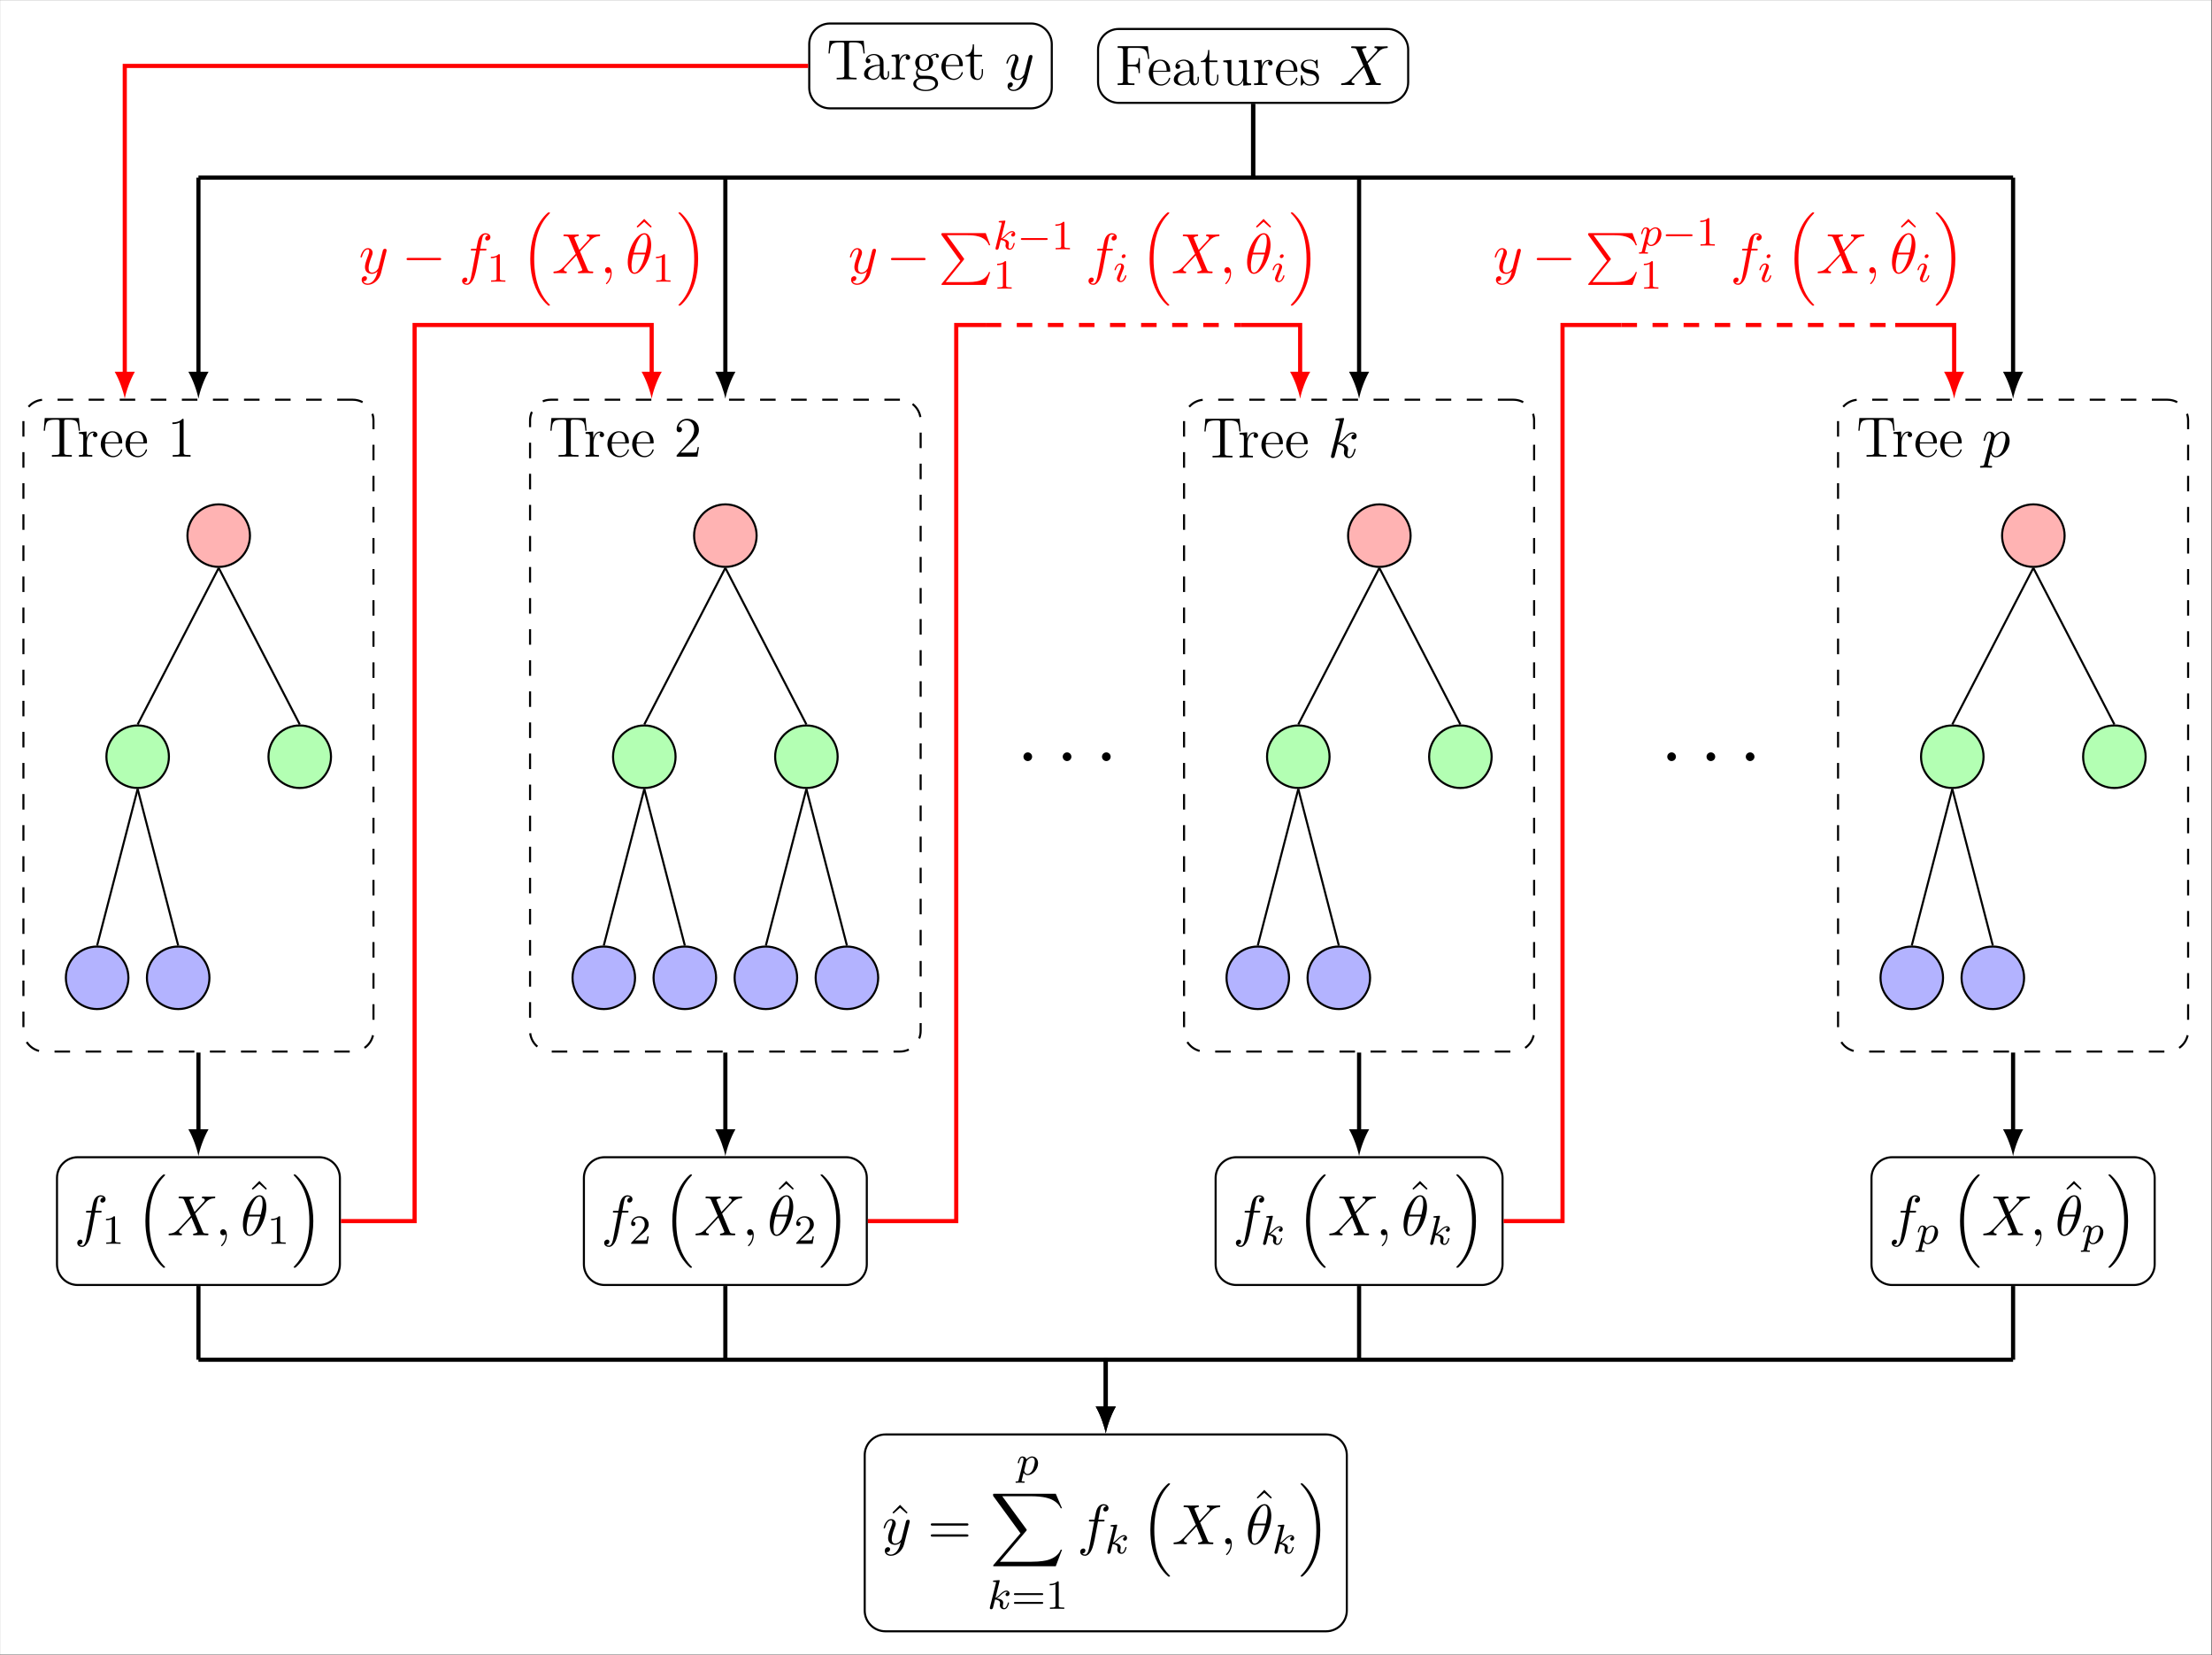 <?xml version='1.0' encoding='UTF-8'?>
<!-- This file was generated by dvisvgm 2.13.3 -->
<svg version='1.1' xmlns='http://www.w3.org/2000/svg' xmlns:xlink='http://www.w3.org/1999/xlink' width='425.417pt' height='318.204pt' viewBox='-72 -72 425.417 318.204'>
<rect x="-72" y="-72" width="425.417" height="318.204" fill="#333333" stroke="none"/>
<defs>
<path id='g0-58' d='M2.2-.574C2.2-.921 1.913-1.16 1.626-1.16C1.279-1.16 1.04-.873 1.04-.586C1.04-.239 1.327 0 1.614 0C1.961 0 2.2-.287 2.2-.574Z'/>
<path id='g1-0' d='M5.571-1.809C5.699-1.809 5.874-1.809 5.874-1.993S5.699-2.176 5.571-2.176H1.004C.877-2.176 .701-2.176 .701-1.993S.877-1.809 1.004-1.809H5.571Z'/>
<path id='g2-0' d='M7.189-2.509C7.375-2.509 7.571-2.509 7.571-2.727S7.375-2.945 7.189-2.945H1.287C1.102-2.945 .905-2.945 .905-2.727S1.102-2.509 1.287-2.509H7.189Z'/>
<path id='g5-49' d='M2.503-5.077C2.503-5.292 2.487-5.3 2.271-5.3C1.945-4.981 1.522-4.79 .765-4.79V-4.527C.98-4.527 1.411-4.527 1.873-4.742V-.654C1.873-.359 1.849-.263 1.092-.263H.813V0C1.14-.024 1.825-.024 2.184-.024S3.236-.024 3.563 0V-.263H3.284C2.527-.263 2.503-.359 2.503-.654V-5.077Z'/>
<path id='g5-50' d='M2.248-1.626C2.375-1.745 2.71-2.008 2.837-2.12C3.332-2.574 3.802-3.013 3.802-3.738C3.802-4.686 3.005-5.3 2.008-5.3C1.052-5.3 .422-4.575 .422-3.866C.422-3.475 .733-3.419 .845-3.419C1.012-3.419 1.259-3.539 1.259-3.842C1.259-4.256 .861-4.256 .765-4.256C.996-4.838 1.53-5.037 1.921-5.037C2.662-5.037 3.045-4.407 3.045-3.738C3.045-2.909 2.463-2.303 1.522-1.339L.518-.303C.422-.215 .422-.199 .422 0H3.571L3.802-1.427H3.555C3.531-1.267 3.467-.869 3.371-.717C3.324-.654 2.718-.654 2.59-.654H1.172L2.248-1.626Z'/>
<path id='g5-61' d='M5.826-2.654C5.946-2.654 6.105-2.654 6.105-2.837S5.914-3.021 5.794-3.021H.781C.662-3.021 .47-3.021 .47-2.837S.63-2.654 .749-2.654H5.826ZM5.794-.964C5.914-.964 6.105-.964 6.105-1.148S5.946-1.331 5.826-1.331H.749C.63-1.331 .47-1.331 .47-1.148S.662-.964 .781-.964H5.794Z'/>
<path id='g4-18' d='M4.964-5.455C4.964-6.175 4.767-7.691 3.655-7.691C2.138-7.691 .458-4.615 .458-2.116C.458-1.091 .775 .12 1.767 .12C3.305 .12 4.964-3.011 4.964-5.455ZM1.615-3.96C1.8-4.658 2.018-5.531 2.455-6.305C2.749-6.84 3.153-7.451 3.644-7.451C4.178-7.451 4.244-6.753 4.244-6.131C4.244-5.596 4.156-5.04 3.895-3.96H1.615ZM3.796-3.611C3.676-3.109 3.447-2.182 3.033-1.396C2.651-.655 2.236-.12 1.767-.12C1.407-.12 1.178-.436 1.178-1.451C1.178-1.909 1.244-2.542 1.527-3.611H3.796Z'/>
<path id='g4-59' d='M2.215-.011C2.215-.731 1.942-1.156 1.516-1.156C1.156-1.156 .938-.884 .938-.578C.938-.284 1.156 0 1.516 0C1.647 0 1.789-.044 1.898-.142C1.931-.164 1.942-.175 1.953-.175S1.975-.164 1.975-.011C1.975 .796 1.593 1.451 1.233 1.811C1.113 1.931 1.113 1.953 1.113 1.985C1.113 2.062 1.167 2.105 1.222 2.105C1.342 2.105 2.215 1.265 2.215-.011Z'/>
<path id='g4-88' d='M5.291-4.484L4.375-6.655C4.342-6.742 4.32-6.785 4.32-6.796C4.32-6.862 4.505-7.069 4.964-7.113C5.073-7.124 5.182-7.135 5.182-7.32C5.182-7.451 5.051-7.451 5.018-7.451C4.571-7.451 4.102-7.418 3.644-7.418C3.371-7.418 2.695-7.451 2.422-7.451C2.356-7.451 2.225-7.451 2.225-7.233C2.225-7.113 2.335-7.113 2.476-7.113C3.131-7.113 3.196-7.004 3.295-6.764L4.582-3.72L2.28-1.244L2.138-1.124C1.604-.545 1.091-.371 .535-.338C.393-.327 .295-.327 .295-.12C.295-.109 .295 0 .436 0C.764 0 1.124-.033 1.462-.033C1.865-.033 2.291 0 2.684 0C2.749 0 2.88 0 2.88-.218C2.88-.327 2.771-.338 2.749-.338C2.651-.349 2.313-.371 2.313-.676C2.313-.851 2.476-1.025 2.607-1.167L3.72-2.345L4.702-3.415L5.804-.807C5.847-.687 5.858-.676 5.858-.655C5.858-.567 5.651-.382 5.225-.338C5.105-.327 5.007-.316 5.007-.131C5.007 0 5.127 0 5.171 0C5.476 0 6.24-.033 6.545-.033C6.818-.033 7.484 0 7.756 0C7.833 0 7.964 0 7.964-.207C7.964-.338 7.855-.338 7.767-.338C7.036-.349 7.015-.382 6.829-.818C6.404-1.833 5.673-3.535 5.422-4.189C6.164-4.953 7.309-6.251 7.658-6.556C7.975-6.818 8.389-7.08 9.044-7.113C9.185-7.124 9.284-7.124 9.284-7.331C9.284-7.342 9.284-7.451 9.142-7.451C8.815-7.451 8.455-7.418 8.116-7.418C7.713-7.418 7.298-7.451 6.905-7.451C6.84-7.451 6.698-7.451 6.698-7.233C6.698-7.156 6.753-7.124 6.829-7.113C6.927-7.102 7.265-7.08 7.265-6.775C7.265-6.622 7.145-6.48 7.058-6.382L5.291-4.484Z'/>
<path id='g4-102' d='M4.004-4.364H4.942C5.16-4.364 5.269-4.364 5.269-4.582C5.269-4.702 5.16-4.702 4.975-4.702H4.069L4.298-5.945C4.342-6.175 4.495-6.949 4.56-7.08C4.658-7.287 4.844-7.451 5.073-7.451C5.116-7.451 5.4-7.451 5.607-7.255C5.127-7.211 5.018-6.829 5.018-6.665C5.018-6.415 5.215-6.284 5.422-6.284C5.705-6.284 6.022-6.524 6.022-6.938C6.022-7.44 5.52-7.691 5.073-7.691C4.702-7.691 4.015-7.495 3.687-6.415C3.622-6.185 3.589-6.076 3.327-4.702H2.575C2.367-4.702 2.247-4.702 2.247-4.495C2.247-4.364 2.345-4.364 2.553-4.364H3.273L2.455-.055C2.258 1.004 2.073 1.996 1.505 1.996C1.462 1.996 1.189 1.996 .982 1.8C1.484 1.767 1.582 1.375 1.582 1.211C1.582 .96 1.385 .829 1.178 .829C.895 .829 .578 1.069 .578 1.484C.578 1.975 1.058 2.236 1.505 2.236C2.105 2.236 2.542 1.593 2.738 1.178C3.087 .491 3.338-.829 3.349-.905L4.004-4.364Z'/>
<path id='g4-107' d='M3.131-7.451C3.131-7.462 3.131-7.571 2.989-7.571C2.738-7.571 1.942-7.484 1.658-7.462C1.571-7.451 1.451-7.44 1.451-7.244C1.451-7.113 1.549-7.113 1.713-7.113C2.236-7.113 2.258-7.036 2.258-6.927L2.225-6.709L.644-.425C.6-.273 .6-.251 .6-.185C.6 .065 .818 .12 .916 .12C1.058 .12 1.222 .022 1.287-.109C1.342-.207 1.833-2.225 1.898-2.498C2.269-2.465 3.164-2.291 3.164-1.571C3.164-1.495 3.164-1.451 3.131-1.342C3.109-1.211 3.087-1.08 3.087-.96C3.087-.316 3.524 .12 4.091 .12C4.418 .12 4.713-.055 4.953-.458C5.225-.938 5.345-1.538 5.345-1.56C5.345-1.669 5.247-1.669 5.215-1.669C5.105-1.669 5.095-1.625 5.062-1.473C4.844-.676 4.593-.12 4.113-.12C3.905-.12 3.764-.24 3.764-.633C3.764-.818 3.807-1.069 3.851-1.244C3.895-1.429 3.895-1.473 3.895-1.582C3.895-2.291 3.207-2.607 2.28-2.727C2.618-2.924 2.967-3.273 3.218-3.535C3.742-4.113 4.244-4.582 4.778-4.582C4.844-4.582 4.855-4.582 4.876-4.571C5.007-4.549 5.018-4.549 5.105-4.484C5.127-4.473 5.127-4.462 5.149-4.44C4.625-4.407 4.527-3.982 4.527-3.851C4.527-3.676 4.647-3.469 4.942-3.469C5.225-3.469 5.542-3.709 5.542-4.135C5.542-4.462 5.291-4.822 4.8-4.822C4.495-4.822 3.993-4.735 3.207-3.862C2.836-3.447 2.411-3.011 1.996-2.847L3.131-7.451Z'/>
<path id='g4-112' d='M.491 1.331C.404 1.702 .382 1.778-.098 1.778C-.229 1.778-.349 1.778-.349 1.985C-.349 2.073-.295 2.116-.207 2.116C.087 2.116 .404 2.084 .709 2.084C1.069 2.084 1.44 2.116 1.789 2.116C1.844 2.116 1.985 2.116 1.985 1.898C1.985 1.778 1.876 1.778 1.724 1.778C1.178 1.778 1.178 1.702 1.178 1.604C1.178 1.473 1.636-.305 1.713-.578C1.855-.262 2.16 .12 2.716 .12C3.982 .12 5.345-1.473 5.345-3.076C5.345-4.102 4.724-4.822 3.895-4.822C3.349-4.822 2.825-4.429 2.465-4.004C2.356-4.593 1.887-4.822 1.484-4.822C.982-4.822 .775-4.396 .676-4.2C.48-3.829 .338-3.175 .338-3.142C.338-3.033 .447-3.033 .469-3.033C.578-3.033 .589-3.044 .655-3.284C.84-4.058 1.058-4.582 1.451-4.582C1.636-4.582 1.789-4.495 1.789-4.08C1.789-3.829 1.756-3.709 1.713-3.524L.491 1.331ZM2.411-3.404C2.487-3.698 2.782-4.004 2.978-4.167C3.36-4.505 3.676-4.582 3.862-4.582C4.298-4.582 4.56-4.2 4.56-3.556S4.2-1.658 4.004-1.244C3.633-.48 3.109-.12 2.705-.12C1.985-.12 1.844-1.025 1.844-1.091C1.844-1.113 1.844-1.135 1.876-1.265L2.411-3.404Z'/>
<path id='g4-121' d='M5.302-4.156C5.345-4.309 5.345-4.331 5.345-4.407C5.345-4.604 5.193-4.702 5.029-4.702C4.92-4.702 4.745-4.636 4.647-4.473C4.625-4.418 4.538-4.08 4.495-3.884C4.418-3.6 4.342-3.305 4.276-3.011L3.785-1.047C3.742-.884 3.273-.12 2.553-.12C1.996-.12 1.876-.6 1.876-1.004C1.876-1.505 2.062-2.182 2.433-3.142C2.607-3.589 2.651-3.709 2.651-3.927C2.651-4.418 2.302-4.822 1.756-4.822C.72-4.822 .316-3.24 .316-3.142C.316-3.033 .425-3.033 .447-3.033C.556-3.033 .567-3.055 .622-3.229C.916-4.255 1.353-4.582 1.724-4.582C1.811-4.582 1.996-4.582 1.996-4.233C1.996-3.96 1.887-3.676 1.811-3.469C1.375-2.313 1.178-1.691 1.178-1.178C1.178-.207 1.865 .12 2.509 .12C2.935 .12 3.305-.065 3.611-.371C3.469 .196 3.338 .731 2.902 1.309C2.618 1.68 2.204 1.996 1.702 1.996C1.549 1.996 1.058 1.964 .873 1.538C1.047 1.538 1.189 1.538 1.342 1.407C1.451 1.309 1.56 1.167 1.56 .96C1.56 .622 1.265 .578 1.156 .578C.905 .578 .545 .753 .545 1.287C.545 1.833 1.025 2.236 1.702 2.236C2.825 2.236 3.949 1.244 4.255 .011L5.302-4.156Z'/>
<path id='g3-105' d='M2.375-4.973C2.375-5.149 2.248-5.276 2.064-5.276C1.857-5.276 1.626-5.085 1.626-4.846C1.626-4.67 1.753-4.543 1.937-4.543C2.144-4.543 2.375-4.734 2.375-4.973ZM1.211-2.048L.781-.948C.741-.829 .701-.733 .701-.598C.701-.207 1.004 .08 1.427 .08C2.2 .08 2.527-1.036 2.527-1.14C2.527-1.219 2.463-1.243 2.407-1.243C2.311-1.243 2.295-1.188 2.271-1.108C2.088-.47 1.761-.143 1.443-.143C1.347-.143 1.251-.183 1.251-.399C1.251-.59 1.307-.733 1.411-.98C1.49-1.196 1.57-1.411 1.658-1.626L1.905-2.271C1.977-2.455 2.072-2.702 2.072-2.837C2.072-3.236 1.753-3.515 1.347-3.515C.574-3.515 .239-2.399 .239-2.295C.239-2.224 .295-2.192 .359-2.192C.462-2.192 .47-2.24 .494-2.319C.717-3.076 1.084-3.292 1.323-3.292C1.435-3.292 1.514-3.252 1.514-3.029C1.514-2.949 1.506-2.837 1.427-2.598L1.211-2.048Z'/>
<path id='g3-107' d='M2.327-5.292C2.335-5.308 2.359-5.412 2.359-5.42C2.359-5.46 2.327-5.531 2.232-5.531C2.2-5.531 1.953-5.507 1.769-5.491L1.323-5.46C1.148-5.444 1.068-5.436 1.068-5.292C1.068-5.181 1.18-5.181 1.275-5.181C1.658-5.181 1.658-5.133 1.658-5.061C1.658-5.037 1.658-5.021 1.618-4.878L.486-.343C.454-.223 .454-.175 .454-.167C.454-.032 .566 .08 .717 .08C.988 .08 1.052-.175 1.084-.287C1.164-.622 1.371-1.467 1.459-1.801C1.897-1.753 2.431-1.602 2.431-1.148C2.431-1.108 2.431-1.068 2.415-.988C2.391-.885 2.375-.773 2.375-.733C2.375-.263 2.726 .08 3.188 .08C3.523 .08 3.73-.167 3.834-.319C4.025-.614 4.152-1.092 4.152-1.14C4.152-1.219 4.089-1.243 4.033-1.243C3.937-1.243 3.921-1.196 3.889-1.052C3.786-.677 3.579-.143 3.204-.143C2.997-.143 2.949-.319 2.949-.534C2.949-.638 2.957-.733 2.997-.917C3.005-.948 3.037-1.076 3.037-1.164C3.037-1.817 2.216-1.961 1.809-2.016C2.104-2.192 2.375-2.463 2.471-2.566C2.909-2.997 3.268-3.292 3.65-3.292C3.754-3.292 3.85-3.268 3.913-3.188C3.483-3.132 3.483-2.758 3.483-2.75C3.483-2.574 3.618-2.455 3.794-2.455C4.009-2.455 4.248-2.63 4.248-2.957C4.248-3.228 4.057-3.515 3.658-3.515C3.196-3.515 2.782-3.164 2.327-2.71C1.865-2.256 1.666-2.168 1.538-2.112L2.327-5.292Z'/>
<path id='g3-112' d='M.414 .964C.351 1.219 .335 1.283 .016 1.283C-.096 1.283-.191 1.283-.191 1.435C-.191 1.506-.12 1.546-.08 1.546C0 1.546 .032 1.522 .622 1.522C1.196 1.522 1.363 1.546 1.419 1.546C1.451 1.546 1.57 1.546 1.57 1.395C1.57 1.283 1.459 1.283 1.363 1.283C.98 1.283 .98 1.235 .98 1.164C.98 1.108 1.124 .542 1.363-.391C1.467-.207 1.714 .08 2.144 .08C3.124 .08 4.144-1.052 4.144-2.208C4.144-2.997 3.634-3.515 2.997-3.515C2.519-3.515 2.136-3.188 1.905-2.949C1.737-3.515 1.203-3.515 1.124-3.515C.837-3.515 .638-3.332 .51-3.084C.327-2.726 .239-2.319 .239-2.295C.239-2.224 .295-2.192 .359-2.192C.462-2.192 .47-2.224 .526-2.431C.63-2.837 .773-3.292 1.1-3.292C1.299-3.292 1.355-3.108 1.355-2.917C1.355-2.837 1.323-2.646 1.307-2.582L.414 .964ZM1.881-2.455C1.921-2.59 1.921-2.606 2.04-2.75C2.343-3.108 2.686-3.292 2.973-3.292C3.371-3.292 3.523-2.901 3.523-2.542C3.523-2.248 3.347-1.395 3.108-.925C2.901-.494 2.519-.143 2.144-.143C1.602-.143 1.474-.765 1.474-.821C1.474-.837 1.49-.925 1.498-.948L1.881-2.455Z'/>
<path id='g6-61' d='M7.495-3.567C7.658-3.567 7.865-3.567 7.865-3.785S7.658-4.004 7.505-4.004H.971C.818-4.004 .611-4.004 .611-3.785S.818-3.567 .982-3.567H7.495ZM7.505-1.451C7.658-1.451 7.865-1.451 7.865-1.669S7.658-1.887 7.495-1.887H.982C.818-1.887 .611-1.887 .611-1.669S.818-1.451 .971-1.451H7.505Z'/>
<path id='g6-94' d='M2.727-7.571L1.265-6.087L1.462-5.891L2.727-7.004L3.982-5.891L4.178-6.087L2.727-7.571Z'/>
<path id='g13-28' d='M5.195-.975V-1.589H4.953V-.975C4.953-.351 4.69-.263 4.537-.263C4.121-.263 4.121-.844 4.121-1.008V-2.926C4.121-3.518 4.121-3.956 3.638-4.384C3.255-4.734 2.762-4.888 2.279-4.888C1.381-4.888 .69-4.296 .69-3.584C.69-3.266 .899-3.112 1.151-3.112C1.414-3.112 1.6-3.299 1.6-3.562C1.6-4.011 1.205-4.011 1.041-4.011C1.293-4.471 1.819-4.668 2.258-4.668C2.762-4.668 3.408-4.252 3.408-3.266V-2.827C1.205-2.795 .373-1.874 .373-1.03C.373-.164 1.381 .11 2.049 .11C2.773 .11 3.266-.329 3.474-.855C3.518-.34 3.858 .055 4.329 .055C4.559 .055 5.195-.099 5.195-.975ZM3.408-1.545C3.408-.471 2.608-.11 2.137-.11C1.6-.11 1.151-.504 1.151-1.03C1.151-2.477 3.014-2.608 3.408-2.63V-1.545Z'/>
<path id='g13-50' d='M4.46-1.304C4.46-1.37 4.405-1.414 4.34-1.414C4.252-1.414 4.23-1.359 4.208-1.304C3.923-.384 3.189-.132 2.729-.132S1.162-.438 1.162-2.334V-2.542H4.197C4.438-2.542 4.46-2.542 4.46-2.751C4.46-3.858 3.868-4.888 2.542-4.888C1.293-4.888 .329-3.759 .329-2.4C.329-.953 1.447 .11 2.663 .11C3.967 .11 4.46-1.074 4.46-1.304ZM3.781-2.751H1.173C1.26-4.471 2.225-4.668 2.532-4.668C3.704-4.668 3.77-3.123 3.781-2.751Z'/>
<path id='g13-54' d='M6.542-5.019L6.258-7.463H.449V-7.145H.668C1.458-7.145 1.49-7.036 1.49-6.63V-.833C1.49-.427 1.458-.318 .668-.318H.449V0C.712-.022 1.688-.022 2.016-.022C2.4-.022 3.364-.022 3.682 0V-.318H3.353C2.4-.318 2.378-.449 2.378-.844V-3.573H3.342C4.373-3.573 4.482-3.211 4.482-2.29H4.723V-5.173H4.482C4.482-4.252 4.373-3.89 3.342-3.89H2.378V-6.707C2.378-7.068 2.4-7.145 2.882-7.145H4.252C5.83-7.145 6.148-6.564 6.301-5.019H6.542Z'/>
<path id='g13-59' d='M5.205-4.449C5.205-4.647 5.052-4.953 4.668-4.953C4.099-4.953 3.671-4.603 3.518-4.438C3.189-4.69 2.805-4.833 2.389-4.833C1.403-4.833 .668-4.088 .668-3.244C.668-2.619 1.052-2.214 1.162-2.115C1.03-1.951 .833-1.633 .833-1.205C.833-.57 1.216-.296 1.304-.241C.8-.099 .296 .296 .296 .866C.296 1.622 1.326 2.247 2.674 2.247C3.978 2.247 5.063 1.666 5.063 .844C5.063 .57 4.986-.077 4.329-.416C3.77-.701 3.222-.701 2.279-.701C1.611-.701 1.534-.701 1.337-.91C1.227-1.019 1.129-1.227 1.129-1.458C1.129-1.644 1.195-1.83 1.304-1.984C1.819-1.644 2.258-1.644 2.378-1.644C3.364-1.644 4.099-2.389 4.099-3.233C4.099-3.529 4.011-3.945 3.66-4.296C4.088-4.734 4.603-4.734 4.658-4.734C4.701-4.734 4.756-4.734 4.8-4.712C4.69-4.668 4.636-4.559 4.636-4.438C4.636-4.285 4.745-4.153 4.921-4.153C5.008-4.153 5.205-4.208 5.205-4.449ZM3.342-3.244C3.342-3.047 3.342-2.597 3.156-2.301C2.948-1.984 2.619-1.874 2.389-1.874C1.425-1.874 1.425-2.981 1.425-3.233C1.425-3.43 1.425-3.879 1.611-4.175C1.819-4.493 2.148-4.603 2.378-4.603C3.342-4.603 3.342-3.496 3.342-3.244ZM4.526 .855C4.526 1.501 3.693 2.016 2.685 2.016C1.633 2.016 .833 1.479 .833 .855C.833 .767 .855 .34 1.271 .055C1.512-.099 1.611-.099 2.378-.099C3.288-.099 4.526-.099 4.526 .855Z'/>
<path id='g13-82' d='M4.493 0V-.318H4.153C3.189-.318 3.156-.449 3.156-.844V-7.025C3.156-7.277 3.156-7.288 2.937-7.288C2.674-6.992 2.126-6.586 .997-6.586V-6.268C1.249-6.268 1.797-6.268 2.4-6.553V-.844C2.4-.449 2.367-.318 1.403-.318H1.063V0C1.359-.022 2.422-.022 2.784-.022S4.197-.022 4.493 0Z'/>
<path id='g13-96' d='M3.868-4.197C3.868-4.526 3.573-4.833 3.101-4.833C2.17-4.833 1.852-3.825 1.786-3.616H1.775V-4.833L.307-4.712V-4.395C1.052-4.395 1.14-4.318 1.14-3.781V-.811C1.14-.318 1.019-.318 .307-.318V0C.614-.022 1.216-.022 1.545-.022C1.841-.022 2.619-.022 2.871 0V-.318H2.652C1.852-.318 1.83-.438 1.83-.833V-2.553C1.83-3.616 2.268-4.614 3.112-4.614C3.2-4.614 3.222-4.614 3.266-4.603C3.178-4.559 3.003-4.493 3.003-4.197C3.003-3.879 3.255-3.759 3.43-3.759C3.649-3.759 3.868-3.901 3.868-4.197Z'/>
<path id='g13-98' d='M3.858-1.392C3.858-1.984 3.496-2.334 3.397-2.433C3.003-2.773 2.707-2.838 1.984-2.97C1.655-3.036 .855-3.189 .855-3.847C.855-4.186 1.085-4.69 2.071-4.69C3.266-4.69 3.332-3.671 3.353-3.332C3.364-3.244 3.441-3.244 3.474-3.244C3.595-3.244 3.595-3.299 3.595-3.496V-4.636C3.595-4.833 3.595-4.888 3.485-4.888C3.397-4.888 3.189-4.647 3.112-4.548C2.773-4.822 2.433-4.888 2.082-4.888C.756-4.888 .362-4.164 .362-3.562C.362-3.441 .362-3.058 .778-2.674C1.129-2.367 1.501-2.29 2.005-2.192C2.608-2.071 2.751-2.038 3.025-1.819C3.222-1.655 3.364-1.414 3.364-1.107C3.364-.636 3.09-.11 2.126-.11C1.403-.11 .877-.526 .636-1.622C.592-1.819 .581-1.841 .581-1.841C.559-1.885 .515-1.885 .482-1.885C.362-1.885 .362-1.83 .362-1.633V-.142C.362 .055 .362 .11 .471 .11C.526 .11 .537 .099 .723-.132C.778-.208 .778-.23 .942-.405C1.359 .11 1.951 .11 2.137 .11C3.288 .11 3.858-.526 3.858-1.392Z'/>
<path id='g13-104' d='M7.353-4.986L7.156-7.43H.581L.384-4.986H.625C.778-6.718 .877-7.112 2.608-7.112C2.805-7.112 3.112-7.112 3.2-7.09C3.419-7.058 3.43-6.926 3.43-6.674V-.844C3.43-.471 3.43-.318 2.356-.318H1.962V0C2.312-.022 3.441-.022 3.868-.022S5.436-.022 5.786 0V-.318H5.392C4.318-.318 4.318-.471 4.318-.844V-6.674C4.318-6.948 4.34-7.047 4.515-7.09C4.603-7.112 4.921-7.112 5.129-7.112C6.86-7.112 6.959-6.718 7.112-4.986H7.353Z'/>
<path id='g13-105' d='M3.573-1.359V-1.984H3.332V-1.381C3.332-.592 3.014-.132 2.586-.132C1.841-.132 1.841-1.151 1.841-1.337V-4.405H3.386V-4.723H1.841V-6.74H1.6C1.589-5.71 1.195-4.658 .197-4.625V-4.405H1.129V-1.359C1.129-.142 1.94 .11 2.521 .11C3.211 .11 3.573-.57 3.573-1.359Z'/>
<path id='g13-107' d='M4.822-1.841H4.581C4.548-1.655 4.46-1.052 4.351-.877C4.274-.778 3.649-.778 3.321-.778H1.293C1.589-1.03 2.258-1.732 2.542-1.995C4.208-3.529 4.822-4.099 4.822-5.184C4.822-6.444 3.825-7.288 2.553-7.288S.537-6.203 .537-5.26C.537-4.701 1.019-4.701 1.052-4.701C1.282-4.701 1.567-4.866 1.567-5.216C1.567-5.523 1.359-5.732 1.052-5.732C.953-5.732 .932-5.732 .899-5.721C1.107-6.466 1.699-6.97 2.411-6.97C3.342-6.97 3.912-6.192 3.912-5.184C3.912-4.252 3.375-3.441 2.751-2.74L.537-.263V0H4.537L4.822-1.841Z'/>
<path id='g13-109' d='M5.71 0V-.318C4.964-.318 4.877-.395 4.877-.932V-4.833L3.332-4.712V-4.395C4.077-4.395 4.164-4.318 4.164-3.781V-1.819C4.164-.888 3.671-.11 2.849-.11C1.951-.11 1.896-.625 1.896-1.205V-4.833L.351-4.712V-4.395C1.184-4.395 1.184-4.362 1.184-3.386V-1.742C1.184-1.063 1.184-.668 1.512-.307C1.775-.022 2.225 .11 2.784 .11C2.97 .11 3.321 .11 3.693-.208C4.011-.46 4.186-.877 4.186-.877V.11L5.71 0Z'/>
<path id='g14-16' d='M5.131 17.415C5.151 17.425 5.24 17.524 5.25 17.524H5.469C5.499 17.524 5.579 17.514 5.579 17.425C5.579 17.385 5.559 17.365 5.539 17.335C5.181 16.976 4.643 16.428 4.025 15.333C2.949 13.42 2.55 10.959 2.55 8.568C2.55 4.144 3.806 1.544 5.549-.219C5.579-.249 5.579-.279 5.579-.299C5.579-.399 5.509-.399 5.39-.399C5.26-.399 5.24-.399 5.151-.319C4.204 .498 3.138 1.883 2.451 3.985C2.022 5.3 1.793 6.904 1.793 8.558C1.793 10.919 2.222 13.589 3.786 15.9C4.055 16.289 4.423 16.697 4.423 16.707C4.523 16.827 4.663 16.986 4.742 17.056L5.131 17.415Z'/>
<path id='g14-17' d='M4.144 8.558C4.144 5.699 3.477 2.66 1.514 .418C1.375 .259 1.006-.13 .767-.339C.697-.399 .677-.399 .548-.399C.448-.399 .359-.399 .359-.299C.359-.259 .399-.219 .418-.199C.757 .149 1.295 .697 1.913 1.793C2.989 3.706 3.387 6.167 3.387 8.558C3.387 12.882 2.192 15.522 .399 17.345C.379 17.365 .359 17.395 .359 17.425C.359 17.524 .448 17.524 .548 17.524C.677 17.524 .697 17.524 .787 17.445C1.733 16.628 2.8 15.243 3.487 13.141C3.925 11.776 4.144 10.162 4.144 8.558Z'/>
<path id='g14-80' d='M4.194 5.32L.658 9.694C.578 9.793 .568 9.813 .568 9.853C.568 9.963 .658 9.963 .837 9.963H9.096L9.953 7.482H9.704C9.455 8.229 8.787 8.837 7.94 9.126C7.781 9.176 7.093 9.415 5.629 9.415H1.395L4.852 5.141C4.922 5.051 4.941 5.021 4.941 4.981S4.932 4.932 4.872 4.842L1.634 .399H5.579C6.715 .399 9.006 .468 9.704 2.331H9.953L9.096 0H.837C.568 0 .558 .01 .558 .319L4.194 5.32Z'/>
<path id='g14-88' d='M12.613 13.948L13.818 10.76H13.569C13.181 11.796 12.125 12.473 10.979 12.772C10.77 12.822 9.793 13.081 7.88 13.081H1.873L6.944 7.133C7.014 7.054 7.034 7.024 7.034 6.974C7.034 6.954 7.034 6.924 6.964 6.824L2.321 .478H7.781C9.116 .478 10.022 .618 10.112 .638C10.65 .717 11.517 .887 12.304 1.385C12.553 1.544 13.23 1.993 13.569 2.8H13.818L12.613 0H.837C.608 0 .598 .01 .568 .07C.558 .1 .558 .289 .558 .399L5.828 7.611L.667 13.659C.568 13.778 .568 13.828 .568 13.838C.568 13.948 .658 13.948 .837 13.948H12.613Z'/>
<use id='g8-58' xlink:href='#g0-58' transform='scale(1.44)'/>
</defs>
<g id='page5'>
<g stroke-miterlimit='10' transform='translate(-29.938,30.988)scale(0.996,-0.996)'>
<g fill='#000' stroke='#000'>
<g stroke-width='0.4'>
<g fill='#fff'>
<path d='M -42.22 -216.023 M -42.22 -216.023 L -42.22 103.375 L 384.792 103.375 L 384.792 -216.023 Z M 384.792 103.375' stroke='none'/>
</g>
<g fill='#ffb3b3'>
<g stroke='#000'>
<g fill='#ffb3b3'>
<g stroke='#000'>
<path d='M 6.036 0.0 C 6.036 3.334 3.334 6.036 0.0 6.036 C -3.334 6.036 -6.036 3.334 -6.036 0.0 C -6.036 -3.334 -3.334 -6.036 0.0 -6.036 C 3.334 -6.036 6.036 -3.334 6.036 0.0 Z M 0.0 0.0'/>
</g>
</g>
<g stroke='none' transform='scale(-1.004,1.004)translate(-29.938,30.988)scale(-1,-1)'>
<g fill='#000'>
<g stroke='none'/>
</g>
</g>
</g>
</g>
<g fill='#b3ffb3'>
<g stroke='#000'>
<g fill='#b3ffb3'>
<g stroke='#000'>
<path d='M -9.613 -42.679 C -9.613 -39.345 -12.315 -36.643 -15.649 -36.643 C -18.983 -36.643 -21.685 -39.345 -21.685 -42.679 C -21.685 -46.013 -18.983 -48.715 -15.649 -48.715 C -12.315 -48.715 -9.613 -46.013 -9.613 -42.679 Z M -15.649 -42.679'/>
</g>
</g>
<g transform='translate(-15.649,-42.679)'>
<g stroke='none' transform='scale(-1.004,1.004)translate(-29.938,30.988)scale(-1,-1)'>
<g fill='#000'>
<g stroke='none'/>
</g>
</g>
</g>
</g>
</g>
<path d='M 0.0 -6.236 L -15.649 -36.443' fill='none'/>
<g fill='#b3b3ff'>
<g stroke='#000'>
<g fill='#b3b3ff'>
<g stroke='#000'>
<path d='M -17.437 -85.358 C -17.437 -82.025 -20.14 -79.322 -23.474 -79.322 C -26.807 -79.322 -29.51 -82.025 -29.51 -85.358 C -29.51 -88.692 -26.807 -91.394 -23.474 -91.394 C -20.14 -91.394 -17.437 -88.692 -17.437 -85.358 Z M -23.474 -85.358'/>
</g>
</g>
<g transform='translate(-23.474,-85.358)'>
<g stroke='none' transform='scale(-1.004,1.004)translate(-29.938,30.988)scale(-1,-1)'>
<g fill='#000'>
<g stroke='none'/>
</g>
</g>
</g>
</g>
</g>
<path d='M -15.649 -48.915 L -23.474 -79.122' fill='none'/>
<g fill='#b3b3ff'>
<g stroke='#000'>
<g fill='#b3b3ff'>
<g stroke='#000'>
<path d='M -1.788 -85.358 C -1.788 -82.025 -4.491 -79.322 -7.825 -79.322 C -11.158 -79.322 -13.861 -82.025 -13.861 -85.358 C -13.861 -88.692 -11.158 -91.394 -7.825 -91.394 C -4.491 -91.394 -1.788 -88.692 -1.788 -85.358 Z M -7.825 -85.358'/>
</g>
</g>
<g transform='translate(-7.825,-85.358)'>
<g stroke='none' transform='scale(-1.004,1.004)translate(-29.938,30.988)scale(-1,-1)'>
<g fill='#000'>
<g stroke='none'/>
</g>
</g>
</g>
</g>
</g>
<path d='M -15.649 -48.915 L -7.825 -79.122' fill='none'/>
<g fill='#b3ffb3'>
<g stroke='#000'>
<g fill='#b3ffb3'>
<g stroke='#000'>
<path d='M 21.685 -42.679 C 21.685 -39.345 18.983 -36.643 15.649 -36.643 C 12.315 -36.643 9.613 -39.345 9.613 -42.679 C 9.613 -46.013 12.315 -48.715 15.649 -48.715 C 18.983 -48.715 21.685 -46.013 21.685 -42.679 Z M 15.649 -42.679'/>
</g>
</g>
<g transform='translate(15.649,-42.679)'>
<g stroke='none' transform='scale(-1.004,1.004)translate(-29.938,30.988)scale(-1,-1)'>
<g fill='#000'>
<g stroke='none'/>
</g>
</g>
</g>
</g>
</g>
<path d='M 0.0 -6.236 L 15.649 -36.443' fill='none'/>
<g fill='#ffb3b3'>
<g stroke='#000'>
<g fill='#ffb3b3'>
<g stroke='#000'>
<path d='M 103.867 0.0 C 103.867 3.334 101.164 6.036 97.831 6.036 C 94.497 6.036 91.794 3.334 91.794 0.0 C 91.794 -3.334 94.497 -6.036 97.831 -6.036 C 101.164 -6.036 103.867 -3.334 103.867 0.0 Z M 97.831 0.0'/>
</g>
</g>
<g transform='translate(97.831,0.0)'>
<g stroke='none' transform='scale(-1.004,1.004)translate(-29.938,30.988)scale(-1,-1)'>
<g fill='#000'>
<g stroke='none'/>
</g>
</g>
</g>
</g>
</g>
<g fill='#b3ffb3'>
<g stroke='#000'>
<g fill='#b3ffb3'>
<g stroke='#000'>
<path d='M 88.218 -42.679 C 88.218 -39.345 85.515 -36.643 82.181 -36.643 C 78.848 -36.643 76.145 -39.345 76.145 -42.679 C 76.145 -46.013 78.848 -48.715 82.181 -48.715 C 85.515 -48.715 88.218 -46.013 88.218 -42.679 Z M 82.181 -42.679'/>
</g>
</g>
<g transform='translate(82.181,-42.679)'>
<g stroke='none' transform='scale(-1.004,1.004)translate(-29.938,30.988)scale(-1,-1)'>
<g fill='#000'>
<g stroke='none'/>
</g>
</g>
</g>
</g>
</g>
<path d='M 97.831 -6.236 L 82.181 -36.443' fill='none'/>
<g fill='#b3b3ff'>
<g stroke='#000'>
<g fill='#b3b3ff'>
<g stroke='#000'>
<path d='M 80.393 -85.358 C 80.393 -82.025 77.691 -79.322 74.357 -79.322 C 71.023 -79.322 68.321 -82.025 68.321 -85.358 C 68.321 -88.692 71.023 -91.394 74.357 -91.394 C 77.691 -91.394 80.393 -88.692 80.393 -85.358 Z M 74.357 -85.358'/>
</g>
</g>
<g transform='translate(74.357,-85.358)'>
<g stroke='none' transform='scale(-1.004,1.004)translate(-29.938,30.988)scale(-1,-1)'>
<g fill='#000'>
<g stroke='none'/>
</g>
</g>
</g>
</g>
</g>
<path d='M 82.181 -48.915 L 74.357 -79.122' fill='none'/>
<g fill='#b3b3ff'>
<g stroke='#000'>
<g fill='#b3b3ff'>
<g stroke='#000'>
<path d='M 96.042 -85.358 C 96.042 -82.025 93.34 -79.322 90.006 -79.322 C 86.672 -79.322 83.97 -82.025 83.97 -85.358 C 83.97 -88.692 86.672 -91.394 90.006 -91.394 C 93.34 -91.394 96.042 -88.692 96.042 -85.358 Z M 90.006 -85.358'/>
</g>
</g>
<g transform='translate(90.006,-85.358)'>
<g stroke='none' transform='scale(-1.004,1.004)translate(-29.938,30.988)scale(-1,-1)'>
<g fill='#000'>
<g stroke='none'/>
</g>
</g>
</g>
</g>
</g>
<path d='M 82.181 -48.915 L 90.006 -79.122' fill='none'/>
<g fill='#b3ffb3'>
<g stroke='#000'>
<g fill='#b3ffb3'>
<g stroke='#000'>
<path d='M 119.516 -42.679 C 119.516 -39.345 116.813 -36.643 113.48 -36.643 C 110.146 -36.643 107.444 -39.345 107.444 -42.679 C 107.444 -46.013 110.146 -48.715 113.48 -48.715 C 116.813 -48.715 119.516 -46.013 119.516 -42.679 Z M 113.48 -42.679'/>
</g>
</g>
<g transform='translate(113.48,-42.679)'>
<g stroke='none' transform='scale(-1.004,1.004)translate(-29.938,30.988)scale(-1,-1)'>
<g fill='#000'>
<g stroke='none'/>
</g>
</g>
</g>
</g>
</g>
<path d='M 97.831 -6.236 L 113.48 -36.443' fill='none'/>
<g fill='#b3b3ff'>
<g stroke='#000'>
<g fill='#b3b3ff'>
<g stroke='#000'>
<path d='M 111.691 -85.358 C 111.691 -82.025 108.989 -79.322 105.655 -79.322 C 102.321 -79.322 99.619 -82.025 99.619 -85.358 C 99.619 -88.692 102.321 -91.394 105.655 -91.394 C 108.989 -91.394 111.691 -88.692 111.691 -85.358 Z M 105.655 -85.358'/>
</g>
</g>
<g transform='translate(105.655,-85.358)'>
<g stroke='none' transform='scale(-1.004,1.004)translate(-29.938,30.988)scale(-1,-1)'>
<g fill='#000'>
<g stroke='none'/>
</g>
</g>
</g>
</g>
</g>
<path d='M 113.48 -48.915 L 105.655 -79.122' fill='none'/>
<g fill='#b3b3ff'>
<g stroke='#000'>
<g fill='#b3b3ff'>
<g stroke='#000'>
<path d='M 127.34 -85.358 C 127.34 -82.025 124.638 -79.322 121.304 -79.322 C 117.971 -79.322 115.268 -82.025 115.268 -85.358 C 115.268 -88.692 117.971 -91.394 121.304 -91.394 C 124.638 -91.394 127.34 -88.692 127.34 -85.358 Z M 121.304 -85.358'/>
</g>
</g>
<g transform='translate(121.304,-85.358)'>
<g stroke='none' transform='scale(-1.004,1.004)translate(-29.938,30.988)scale(-1,-1)'>
<g fill='#000'>
<g stroke='none'/>
</g>
</g>
</g>
</g>
</g>
<path d='M 113.48 -48.915 L 121.304 -79.122' fill='none'/>
<g fill='#ffb3b3'>
<g stroke='#000'>
<g fill='#ffb3b3'>
<g stroke='#000'>
<path d='M 230.15 0.0 C 230.15 3.334 227.447 6.036 224.114 6.036 C 220.78 6.036 218.078 3.334 218.078 0.0 C 218.078 -3.334 220.78 -6.036 224.114 -6.036 C 227.447 -6.036 230.15 -3.334 230.15 0.0 Z M 224.114 0.0'/>
</g>
</g>
<g transform='translate(224.114,0.0)'>
<g stroke='none' transform='scale(-1.004,1.004)translate(-29.938,30.988)scale(-1,-1)'>
<g fill='#000'>
<g stroke='none'/>
</g>
</g>
</g>
</g>
</g>
<g fill='#b3ffb3'>
<g stroke='#000'>
<g fill='#b3ffb3'>
<g stroke='#000'>
<path d='M 214.501 -42.679 C 214.501 -39.345 211.798 -36.643 208.465 -36.643 C 205.131 -36.643 202.429 -39.345 202.429 -42.679 C 202.429 -46.013 205.131 -48.715 208.465 -48.715 C 211.798 -48.715 214.501 -46.013 214.501 -42.679 Z M 208.465 -42.679'/>
</g>
</g>
<g transform='translate(208.465,-42.679)'>
<g stroke='none' transform='scale(-1.004,1.004)translate(-29.938,30.988)scale(-1,-1)'>
<g fill='#000'>
<g stroke='none'/>
</g>
</g>
</g>
</g>
</g>
<path d='M 224.114 -6.236 L 208.465 -36.443' fill='none'/>
<g fill='#b3b3ff'>
<g stroke='#000'>
<g fill='#b3b3ff'>
<g stroke='#000'>
<path d='M 206.676 -85.358 C 206.676 -82.025 203.974 -79.322 200.64 -79.322 C 197.306 -79.322 194.604 -82.025 194.604 -85.358 C 194.604 -88.692 197.306 -91.394 200.64 -91.394 C 203.974 -91.394 206.676 -88.692 206.676 -85.358 Z M 200.64 -85.358'/>
</g>
</g>
<g transform='translate(200.64,-85.358)'>
<g stroke='none' transform='scale(-1.004,1.004)translate(-29.938,30.988)scale(-1,-1)'>
<g fill='#000'>
<g stroke='none'/>
</g>
</g>
</g>
</g>
</g>
<path d='M 208.465 -48.915 L 200.64 -79.122' fill='none'/>
<g fill='#b3b3ff'>
<g stroke='#000'>
<g fill='#b3b3ff'>
<g stroke='#000'>
<path d='M 222.325 -85.358 C 222.325 -82.025 219.623 -79.322 216.289 -79.322 C 212.956 -79.322 210.253 -82.025 210.253 -85.358 C 210.253 -88.692 212.956 -91.394 216.289 -91.394 C 219.623 -91.394 222.325 -88.692 222.325 -85.358 Z M 216.289 -85.358'/>
</g>
</g>
<g transform='translate(216.289,-85.358)'>
<g stroke='none' transform='scale(-1.004,1.004)translate(-29.938,30.988)scale(-1,-1)'>
<g fill='#000'>
<g stroke='none'/>
</g>
</g>
</g>
</g>
</g>
<path d='M 208.465 -48.915 L 216.289 -79.122' fill='none'/>
<g fill='#b3ffb3'>
<g stroke='#000'>
<g fill='#b3ffb3'>
<g stroke='#000'>
<path d='M 245.799 -42.679 C 245.799 -39.345 243.097 -36.643 239.763 -36.643 C 236.429 -36.643 233.727 -39.345 233.727 -42.679 C 233.727 -46.013 236.429 -48.715 239.763 -48.715 C 243.097 -48.715 245.799 -46.013 245.799 -42.679 Z M 239.763 -42.679'/>
</g>
</g>
<g transform='translate(239.763,-42.679)'>
<g stroke='none' transform='scale(-1.004,1.004)translate(-29.938,30.988)scale(-1,-1)'>
<g fill='#000'>
<g stroke='none'/>
</g>
</g>
</g>
</g>
</g>
<path d='M 224.114 -6.236 L 239.763 -36.443' fill='none'/>
<g fill='#ffb3b3'>
<g stroke='#000'>
<g fill='#ffb3b3'>
<g stroke='#000'>
<path d='M 356.433 0.0 C 356.433 3.334 353.731 6.036 350.397 6.036 C 347.063 6.036 344.361 3.334 344.361 0.0 C 344.361 -3.334 347.063 -6.036 350.397 -6.036 C 353.731 -6.036 356.433 -3.334 356.433 0.0 Z M 350.397 0.0'/>
</g>
</g>
<g transform='translate(350.397,0.0)'>
<g stroke='none' transform='scale(-1.004,1.004)translate(-29.938,30.988)scale(-1,-1)'>
<g fill='#000'>
<g stroke='none'/>
</g>
</g>
</g>
</g>
</g>
<g fill='#b3ffb3'>
<g stroke='#000'>
<g fill='#b3ffb3'>
<g stroke='#000'>
<path d='M 340.784 -42.679 C 340.784 -39.345 338.082 -36.643 334.748 -36.643 C 331.414 -36.643 328.712 -39.345 328.712 -42.679 C 328.712 -46.013 331.414 -48.715 334.748 -48.715 C 338.082 -48.715 340.784 -46.013 340.784 -42.679 Z M 334.748 -42.679'/>
</g>
</g>
<g transform='translate(334.748,-42.679)'>
<g stroke='none' transform='scale(-1.004,1.004)translate(-29.938,30.988)scale(-1,-1)'>
<g fill='#000'>
<g stroke='none'/>
</g>
</g>
</g>
</g>
</g>
<path d='M 350.397 -6.236 L 334.748 -36.443' fill='none'/>
<g fill='#b3b3ff'>
<g stroke='#000'>
<g fill='#b3b3ff'>
<g stroke='#000'>
<path d='M 332.96 -85.358 C 332.96 -82.025 330.257 -79.322 326.923 -79.322 C 323.59 -79.322 320.887 -82.025 320.887 -85.358 C 320.887 -88.692 323.59 -91.394 326.923 -91.394 C 330.257 -91.394 332.96 -88.692 332.96 -85.358 Z M 326.923 -85.358'/>
</g>
</g>
<g transform='translate(326.923,-85.358)'>
<g stroke='none' transform='scale(-1.004,1.004)translate(-29.938,30.988)scale(-1,-1)'>
<g fill='#000'>
<g stroke='none'/>
</g>
</g>
</g>
</g>
</g>
<path d='M 334.748 -48.915 L 326.923 -79.122' fill='none'/>
<g fill='#b3b3ff'>
<g stroke='#000'>
<g fill='#b3b3ff'>
<g stroke='#000'>
<path d='M 348.609 -85.358 C 348.609 -82.025 345.906 -79.322 342.573 -79.322 C 339.239 -79.322 336.536 -82.025 336.536 -85.358 C 336.536 -88.692 339.239 -91.394 342.573 -91.394 C 345.906 -91.394 348.609 -88.692 348.609 -85.358 Z M 342.573 -85.358'/>
</g>
</g>
<g transform='translate(342.573,-85.358)'>
<g stroke='none' transform='scale(-1.004,1.004)translate(-29.938,30.988)scale(-1,-1)'>
<g fill='#000'>
<g stroke='none'/>
</g>
</g>
</g>
</g>
</g>
<path d='M 334.748 -48.915 L 342.573 -79.122' fill='none'/>
<g fill='#b3ffb3'>
<g stroke='#000'>
<g fill='#b3ffb3'>
<g stroke='#000'>
<path d='M 372.082 -42.679 C 372.082 -39.345 369.38 -36.643 366.046 -36.643 C 362.713 -36.643 360.01 -39.345 360.01 -42.679 C 360.01 -46.013 362.713 -48.715 366.046 -48.715 C 369.38 -48.715 372.082 -46.013 372.082 -42.679 Z M 366.046 -42.679'/>
</g>
</g>
<g transform='translate(366.046,-42.679)'>
<g stroke='none' transform='scale(-1.004,1.004)translate(-29.938,30.988)scale(-1,-1)'>
<g fill='#000'>
<g stroke='none'/>
</g>
</g>
</g>
</g>
</g>
<path d='M 350.397 -6.236 L 366.046 -36.443' fill='none'/>
<g transform='translate(153.888,-43.519)'>
<g stroke='none' transform='scale(-1.004,1.004)translate(-29.938,30.988)scale(-1,-1)'>
<g fill='#000'>
<g stroke='none'>
<use x='-29.938' y='30.988' xlink:href='#g8-58'/>
<use x='-22.386' y='30.988' xlink:href='#g8-58'/>
<use x='-14.835' y='30.988' xlink:href='#g8-58'/>
</g>
</g>
</g>
</g>
<g transform='translate(278.203,-43.519)'>
<g stroke='none' transform='scale(-1.004,1.004)translate(-29.938,30.988)scale(-1,-1)'>
<g fill='#000'>
<g stroke='none'>
<use x='-29.938' y='30.988' xlink:href='#g8-58'/>
<use x='-22.386' y='30.988' xlink:href='#g8-58'/>
<use x='-14.835' y='30.988' xlink:href='#g8-58'/>
</g>
</g>
</g>
</g>
<g stroke-dasharray='3.0,3.0' stroke-dashoffset='0.0'>
<g stroke-dasharray='3.0,3.0' stroke-dashoffset='0.0'>
<path d='M 25.885 26.236 L -33.71 26.236 C -35.919 26.236 -37.71 24.445 -37.71 22.236 L -37.71 -95.594 C -37.71 -97.804 -35.919 -99.594 -33.71 -99.594 L 25.885 -99.594 C 28.094 -99.594 29.885 -97.804 29.885 -95.594 L 29.885 22.236 C 29.885 24.445 28.094 26.236 25.885 26.236 Z M -37.71 -99.594' fill='none'/>
</g>
<g transform='translate(-29.71,-36.679)'>
<g stroke='none' transform='scale(-1.004,1.004)translate(-29.938,30.988)scale(-1,-1)'>
<g fill='#000'>
<g stroke='none'/>
</g>
</g>
</g>
</g>
<g stroke-dasharray='3.0,3.0' stroke-dashoffset='0.0'>
<g stroke-dasharray='3.0,3.0' stroke-dashoffset='0.0'>
<path d='M 131.54 26.236 L 64.121 26.236 C 61.912 26.236 60.121 24.445 60.121 22.236 L 60.121 -95.594 C 60.121 -97.804 61.912 -99.594 64.121 -99.594 L 131.54 -99.594 C 133.75 -99.594 135.54 -97.804 135.54 -95.594 L 135.54 22.236 C 135.54 24.445 133.75 26.236 131.54 26.236 Z M 60.121 -99.594' fill='none'/>
</g>
<g transform='translate(68.121,-36.679)'>
<g stroke='none' transform='scale(-1.004,1.004)translate(-29.938,30.988)scale(-1,-1)'>
<g fill='#000'>
<g stroke='none'/>
</g>
</g>
</g>
</g>
<g stroke-dasharray='3.0,3.0' stroke-dashoffset='0.0'>
<g stroke-dasharray='3.0,3.0' stroke-dashoffset='0.0'>
<path d='M 249.999 26.236 L 190.404 26.236 C 188.195 26.236 186.404 24.445 186.404 22.236 L 186.404 -95.594 C 186.404 -97.804 188.195 -99.594 190.404 -99.594 L 249.999 -99.594 C 252.208 -99.594 253.999 -97.804 253.999 -95.594 L 253.999 22.236 C 253.999 24.445 252.208 26.236 249.999 26.236 Z M 186.404 -99.594' fill='none'/>
</g>
<g transform='translate(194.404,-36.679)'>
<g stroke='none' transform='scale(-1.004,1.004)translate(-29.938,30.988)scale(-1,-1)'>
<g fill='#000'>
<g stroke='none'/>
</g>
</g>
</g>
</g>
<g stroke-dasharray='3.0,3.0' stroke-dashoffset='0.0'>
<g stroke-dasharray='3.0,3.0' stroke-dashoffset='0.0'>
<path d='M 376.282 26.236 L 316.687 26.236 C 314.478 26.236 312.687 24.445 312.687 22.236 L 312.687 -95.594 C 312.687 -97.804 314.478 -99.594 316.687 -99.594 L 376.282 -99.594 C 378.491 -99.594 380.282 -97.804 380.282 -95.594 L 380.282 22.236 C 380.282 24.445 378.491 26.236 376.282 26.236 Z M 312.687 -99.594' fill='none'/>
</g>
<g transform='translate(320.687,-36.679)'>
<g stroke='none' transform='scale(-1.004,1.004)translate(-29.938,30.988)scale(-1,-1)'>
<g fill='#000'>
<g stroke='none'/>
</g>
</g>
</g>
</g>
<g transform='translate(-34.174,15.243)'>
<g stroke='none' transform='scale(-1.004,1.004)translate(-29.938,30.988)scale(-1,-1)'>
<g fill='#000'>
<g stroke='none'>
<use x='-29.938' y='30.988' xlink:href='#g13-104'/>
<use x='-23.089' y='30.988' xlink:href='#g13-96'/>
<use x='-18.913' y='30.988' xlink:href='#g13-50'/>
<use x='-14.146' y='30.988' xlink:href='#g13-50'/>
<use x='-5.807' y='30.988' xlink:href='#g13-82'/>
</g>
</g>
</g>
</g>
<g transform='translate(63.656,15.243)'>
<g stroke='none' transform='scale(-1.004,1.004)translate(-29.938,30.988)scale(-1,-1)'>
<g fill='#000'>
<g stroke='none'>
<use x='-29.938' y='30.988' xlink:href='#g13-104'/>
<use x='-23.089' y='30.988' xlink:href='#g13-96'/>
<use x='-18.913' y='30.988' xlink:href='#g13-50'/>
<use x='-14.146' y='30.988' xlink:href='#g13-50'/>
<use x='-5.807' y='30.988' xlink:href='#g13-107'/>
</g>
</g>
</g>
</g>
<g transform='translate(189.94,15.096)'>
<g stroke='none' transform='scale(-1.004,1.004)translate(-29.938,30.988)scale(-1,-1)'>
<g fill='#000'>
<g stroke='none'>
<use x='-29.938' y='30.988' xlink:href='#g13-104'/>
<use x='-23.089' y='30.988' xlink:href='#g13-96'/>
<use x='-18.913' y='30.988' xlink:href='#g13-50'/>
<use x='-14.146' y='30.988' xlink:href='#g13-50'/>
<use x='-5.807' y='30.988' xlink:href='#g4-107'/>
</g>
</g>
</g>
</g>
<g transform='translate(316.223,15.243)'>
<g stroke='none' transform='scale(-1.004,1.004)translate(-29.938,30.988)scale(-1,-1)'>
<g fill='#000'>
<g stroke='none'>
<use x='-29.938' y='30.988' xlink:href='#g13-104'/>
<use x='-23.089' y='30.988' xlink:href='#g13-96'/>
<use x='-18.913' y='30.988' xlink:href='#g13-50'/>
<use x='-14.146' y='30.988' xlink:href='#g13-50'/>
<use x='-5.807' y='30.988' xlink:href='#g4-112'/>
</g>
</g>
</g>
</g>
<g fill='#fff' stroke='#fff'>
<g stroke='#000'>
<g fill='#fff' stroke='#fff'>
<g stroke='#000'>
<path d='M 19.401 -119.994 L -27.225 -119.994 C -29.435 -119.994 -31.225 -121.785 -31.225 -123.994 L -31.225 -140.66 C -31.225 -142.87 -29.435 -144.66 -27.225 -144.66 L 19.401 -144.66 C 21.61 -144.66 23.401 -142.87 23.401 -140.66 L 23.401 -123.994 C 23.401 -121.785 21.61 -119.994 19.401 -119.994 Z M -31.225 -144.66' fill='none'/>
</g>
</g>
<g transform='translate(-27.892,-135.065)'>
<g stroke='none' transform='scale(-1.004,1.004)translate(-29.938,30.988)scale(-1,-1)'>
<g fill='#000'>
<g stroke='none'>
<use x='-29.938' y='30.988' xlink:href='#g4-102'/>
<use x='-24.597' y='32.625' xlink:href='#g5-49'/>
<use x='-18.047' y='19.693' xlink:href='#g14-16'/>
<use x='-12.097' y='30.988' xlink:href='#g4-88'/>
<use x='-2.809' y='30.988' xlink:href='#g4-59'/>
<use x='2.934' y='28.11' xlink:href='#g6-94'/>
<use x='2.04' y='30.988' xlink:href='#g4-18'/>
<use x='7.161' y='32.625' xlink:href='#g5-49'/>
<use x='11.893' y='19.693' xlink:href='#g14-17'/>
</g>
</g>
</g>
</g>
</g>
</g>
<g fill='#fff' stroke='#fff'>
<g stroke='#000'>
<g fill='#fff' stroke='#fff'>
<g stroke='#000'>
<path d='M 121.144 -119.994 L 74.517 -119.994 C 72.308 -119.994 70.517 -121.785 70.517 -123.994 L 70.517 -140.66 C 70.517 -142.87 72.308 -144.66 74.517 -144.66 L 121.144 -144.66 C 123.353 -144.66 125.144 -142.87 125.144 -140.66 L 125.144 -123.994 C 125.144 -121.785 123.353 -119.994 121.144 -119.994 Z M 70.517 -144.66' fill='none'/>
</g>
</g>
<g transform='translate(73.85,-135.065)'>
<g stroke='none' transform='scale(-1.004,1.004)translate(-29.938,30.988)scale(-1,-1)'>
<g fill='#000'>
<g stroke='none'>
<use x='-29.938' y='30.988' xlink:href='#g4-102'/>
<use x='-24.597' y='32.625' xlink:href='#g5-50'/>
<use x='-18.047' y='19.693' xlink:href='#g14-16'/>
<use x='-12.097' y='30.988' xlink:href='#g4-88'/>
<use x='-2.809' y='30.988' xlink:href='#g4-59'/>
<use x='2.934' y='28.11' xlink:href='#g6-94'/>
<use x='2.04' y='30.988' xlink:href='#g4-18'/>
<use x='7.161' y='32.625' xlink:href='#g5-50'/>
<use x='11.893' y='19.693' xlink:href='#g14-17'/>
</g>
</g>
</g>
</g>
</g>
</g>
<g fill='#fff' stroke='#fff'>
<g stroke='#000'>
<g fill='#fff' stroke='#fff'>
<g stroke='#000'>
<path d='M 243.904 -119.994 L 196.5 -119.994 C 194.29 -119.994 192.5 -121.785 192.5 -123.994 L 192.5 -140.66 C 192.5 -142.87 194.29 -144.66 196.5 -144.66 L 243.904 -144.66 C 246.113 -144.66 247.904 -142.87 247.904 -140.66 L 247.904 -123.994 C 247.904 -121.785 246.113 -119.994 243.904 -119.994 Z M 192.5 -144.66' fill='none'/>
</g>
</g>
<g transform='translate(195.833,-135.065)'>
<g stroke='none' transform='scale(-1.004,1.004)translate(-29.938,30.988)scale(-1,-1)'>
<g fill='#000'>
<g stroke='none'>
<use x='-29.938' y='30.988' xlink:href='#g4-102'/>
<use x='-24.597' y='32.766' xlink:href='#g3-107'/>
<use x='-17.659' y='19.693' xlink:href='#g14-16'/>
<use x='-11.709' y='30.988' xlink:href='#g4-88'/>
<use x='-2.421' y='30.988' xlink:href='#g4-59'/>
<use x='3.321' y='28.11' xlink:href='#g6-94'/>
<use x='2.427' y='30.988' xlink:href='#g4-18'/>
<use x='7.548' y='32.766' xlink:href='#g3-107'/>
<use x='12.668' y='19.693' xlink:href='#g14-17'/>
</g>
</g>
</g>
</g>
</g>
</g>
<g fill='#fff' stroke='#fff'>
<g stroke='#000'>
<g fill='#fff' stroke='#fff'>
<g stroke='#000'>
<path d='M 369.827 -119.994 L 323.143 -119.994 C 320.934 -119.994 319.143 -121.785 319.143 -123.994 L 319.143 -140.66 C 319.143 -142.87 320.934 -144.66 323.143 -144.66 L 369.827 -144.66 C 372.036 -144.66 373.827 -142.87 373.827 -140.66 L 373.827 -123.994 C 373.827 -121.785 372.036 -119.994 369.827 -119.994 Z M 319.143 -144.66' fill='none'/>
</g>
</g>
<g transform='translate(322.476,-135.065)'>
<g stroke='none' transform='scale(-1.004,1.004)translate(-29.938,30.988)scale(-1,-1)'>
<g fill='#000'>
<g stroke='none'>
<use x='-29.938' y='30.988' xlink:href='#g4-102'/>
<use x='-24.597' y='32.625' xlink:href='#g3-112'/>
<use x='-18.018' y='19.693' xlink:href='#g14-16'/>
<use x='-12.068' y='30.988' xlink:href='#g4-88'/>
<use x='-2.78' y='30.988' xlink:href='#g4-59'/>
<use x='2.962' y='28.11' xlink:href='#g6-94'/>
<use x='2.068' y='30.988' xlink:href='#g4-18'/>
<use x='7.189' y='32.625' xlink:href='#g3-112'/>
<use x='11.95' y='19.693' xlink:href='#g14-17'/>
</g>
</g>
</g>
</g>
</g>
</g>
<g stroke-width='0.8'>
<path d='M -3.912 -99.794 L -3.912 -115.114' fill='none'/>
<g transform='matrix(0.0,-1.0,1.0,0.0,-3.912,-115.114)'>
<path d=' M 4.68 0.0 C 3.293 0.26 1.04 1.04 -0.52 1.95 L -0.52 -1.95 C 1.04 -1.04 3.293 -0.26 4.68 0.0  ' stroke='none'/>
</g>
</g>
<g stroke-width='0.8'>
<path d='M 97.831 -99.794 L 97.831 -115.114' fill='none'/>
<g transform='matrix(0.0,-1.0,1.0,0.0,97.831,-115.114)'>
<path d=' M 4.68 0.0 C 3.293 0.26 1.04 1.04 -0.52 1.95 L -0.52 -1.95 C 1.04 -1.04 3.293 -0.26 4.68 0.0  ' stroke='none'/>
</g>
</g>
<g stroke-width='0.8'>
<path d='M 346.485 -99.794 L 346.485 -115.114' fill='none'/>
<g transform='matrix(0.0,-1.0,1.0,0.0,346.485,-115.114)'>
<path d=' M 4.68 0.0 C 3.293 0.26 1.04 1.04 -0.52 1.95 L -0.52 -1.95 C 1.04 -1.04 3.293 -0.26 4.68 0.0  ' stroke='none'/>
</g>
</g>
<g stroke-width='0.8'>
<path d='M 220.202 -99.794 L 220.202 -115.114' fill='none'/>
<g transform='matrix(0.0,-1.0,1.0,0.0,220.202,-115.114)'>
<path d=' M 4.68 0.0 C 3.293 0.26 1.04 1.04 -0.52 1.95 L -0.52 -1.95 C 1.04 -1.04 3.293 -0.26 4.68 0.0  ' stroke='none'/>
</g>
</g>
<g fill='#fff' stroke='#fff'>
<g stroke='#000'>
<g fill='#fff' stroke='#fff'>
<g stroke='#000'>
<path d='M 213.832 -173.513 L 128.741 -173.513 C 126.532 -173.513 124.741 -175.304 124.741 -177.513 L 124.741 -207.513 C 124.741 -209.722 126.532 -211.513 128.741 -211.513 L 213.832 -211.513 C 216.041 -211.513 217.832 -209.722 217.832 -207.513 L 217.832 -177.513 C 217.832 -175.304 216.041 -173.513 213.832 -173.513 Z M 124.741 -211.513' fill='none'/>
</g>
</g>
<g transform='translate(128.074,-194.695)'>
<g stroke='none' transform='scale(-1.004,1.004)translate(-29.938,30.988)scale(-1,-1)'>
<g fill='#000'>
<g stroke='none'>
<use x='-29.189' y='30.988' xlink:href='#g6-94'/>
<use x='-29.938' y='30.988' xlink:href='#g4-121'/>
<use x='-21.168' y='30.988' xlink:href='#g6-61'/>
<use x='-4.063' y='17.634' xlink:href='#g3-112'/>
<use x='-9.127' y='21.287' xlink:href='#g14-88'/>
<use x='-9.653' y='43.426' xlink:href='#g3-107'/>
<use x='-5.031' y='43.426' xlink:href='#g5-61'/>
<use x='1.555' y='43.426' xlink:href='#g5-49'/>
<use x='7.608' y='30.988' xlink:href='#g4-102'/>
<use x='12.949' y='32.766' xlink:href='#g3-107'/>
<use x='19.887' y='19.693' xlink:href='#g14-16'/>
<use x='25.836' y='30.988' xlink:href='#g4-88'/>
<use x='35.124' y='30.988' xlink:href='#g4-59'/>
<use x='40.867' y='28.11' xlink:href='#g6-94'/>
<use x='39.973' y='30.988' xlink:href='#g4-18'/>
<use x='45.094' y='32.766' xlink:href='#g3-107'/>
<use x='50.214' y='19.693' xlink:href='#g14-17'/>
</g>
</g>
</g>
</g>
</g>
</g>
<g stroke-width='0.8'>
<path d='M -3.912 -159.087 L -3.912 -159.087 L 171.286 -159.087 L 171.286 -159.087 L 171.286 -168.633' fill='none'/>
<g transform='matrix(0.0,-1.0,1.0,0.0,171.286,-168.633)'>
<path d=' M 4.68 0.0 C 3.293 0.26 1.04 1.04 -0.52 1.95 L -0.52 -1.95 C 1.04 -1.04 3.293 -0.26 4.68 0.0  ' stroke='none'/>
</g>
</g>
<g stroke-width='0.8'>
<path d='M 346.485 -159.087 L 346.485 -159.087 L 171.286 -159.087 L 171.286 -159.087 L 171.286 -168.633' fill='none'/>
<g transform='matrix(0.0,-1.0,1.0,0.0,171.286,-168.633)'>
<path d=' M 4.68 0.0 C 3.293 0.26 1.04 1.04 -0.52 1.95 L -0.52 -1.95 C 1.04 -1.04 3.293 -0.26 4.68 0.0  ' stroke='none'/>
</g>
</g>
<g stroke-width='0.8'>
<path d='M -3.912 -144.86 L -3.912 -159.087' fill='none'/>
</g>
<g stroke-width='0.8'>
<path d='M 97.831 -144.86 L 97.831 -159.087' fill='none'/>
</g>
<g stroke-width='0.8'>
<path d='M 220.202 -144.86 L 220.202 -159.087' fill='none'/>
</g>
<g stroke-width='0.8'>
<path d='M 346.485 -144.86 L 346.485 -159.087' fill='none'/>
</g>
<g fill='#fff' stroke='#fff'>
<g stroke='#000'>
<g fill='#fff' stroke='#fff'>
<g stroke='#000'>
<path d='M 225.68 97.809 L 173.798 97.809 C 171.589 97.809 169.798 96.018 169.798 93.809 L 169.798 87.542 C 169.798 85.332 171.589 83.542 173.798 83.542 L 225.68 83.542 C 227.889 83.542 229.68 85.332 229.68 87.542 L 229.68 93.809 C 229.68 96.018 227.889 97.809 225.68 97.809 Z M 169.798 83.542' fill='none'/>
</g>
</g>
<g transform='translate(173.131,86.985)'>
<g stroke='none' transform='scale(-1.004,1.004)translate(-29.938,30.988)scale(-1,-1)'>
<g fill='#000'>
<g stroke='none'>
<use x='-29.938' y='30.988' xlink:href='#g13-54'/>
<use x='-23.834' y='30.988' xlink:href='#g13-50'/>
<use x='-19.067' y='30.988' xlink:href='#g13-28'/>
<use x='-13.697' y='30.988' xlink:href='#g13-105'/>
<use x='-9.522' y='30.988' xlink:href='#g13-109'/>
<use x='-3.56' y='30.988' xlink:href='#g13-96'/>
<use x='.615' y='30.988' xlink:href='#g13-50'/>
<use x='5.383' y='30.988' xlink:href='#g13-98'/>
<use x='13.185' y='30.988' xlink:href='#g4-88'/>
</g>
</g>
</g>
</g>
</g>
</g>
<g fill='#fff' stroke='#fff'>
<g stroke='#000'>
<g fill='#fff' stroke='#fff'>
<g stroke='#000'>
<path d='M 156.862 98.865 L 118.027 98.865 C 115.818 98.865 114.027 97.074 114.027 94.865 L 114.027 86.486 C 114.027 84.276 115.818 82.486 118.027 82.486 L 156.862 82.486 C 159.071 82.486 160.862 84.276 160.862 86.486 L 160.862 94.865 C 160.862 97.074 159.071 98.865 156.862 98.865 Z M 114.027 82.486' fill='none'/>
</g>
</g>
<g transform='translate(117.36,88.074)'>
<g stroke='none' transform='scale(-1.004,1.004)translate(-29.938,30.988)scale(-1,-1)'>
<g fill='#000'>
<g stroke='none'>
<use x='-29.938' y='30.988' xlink:href='#g13-104'/>
<use x='-23.089' y='30.988' xlink:href='#g13-28'/>
<use x='-17.719' y='30.988' xlink:href='#g13-96'/>
<use x='-13.543' y='30.988' xlink:href='#g13-59'/>
<use x='-8.174' y='30.988' xlink:href='#g13-50'/>
<use x='-3.407' y='30.988' xlink:href='#g13-105'/>
<use x='4.341' y='30.988' xlink:href='#g4-121'/>
</g>
</g>
</g>
</g>
</g>
</g>
<g stroke-width='0.8'>
<path d='M -3.912 69.115 L -3.912 69.115 L 199.739 69.115 L 199.739 69.115 L 199.739 83.342' fill='none'/>
</g>
<g stroke-width='0.8'>
<path d='M 346.485 69.115 L 346.485 69.115 L 199.739 69.115 L 199.739 69.115 L 199.739 83.342' fill='none'/>
</g>
<g stroke-width='0.8'>
<path d='M -3.912 69.115 L -3.912 31.116' fill='none'/>
<g transform='matrix(0.0,-1.0,1.0,0.0,-3.912,31.116)'>
<path d=' M 4.68 0.0 C 3.293 0.26 1.04 1.04 -0.52 1.95 L -0.52 -1.95 C 1.04 -1.04 3.293 -0.26 4.68 0.0  ' stroke='none'/>
</g>
</g>
<g stroke-width='0.8'>
<path d='M 97.831 69.115 L 97.831 31.116' fill='none'/>
<g transform='matrix(0.0,-1.0,1.0,0.0,97.831,31.116)'>
<path d=' M 4.68 0.0 C 3.293 0.26 1.04 1.04 -0.52 1.95 L -0.52 -1.95 C 1.04 -1.04 3.293 -0.26 4.68 0.0  ' stroke='none'/>
</g>
</g>
<g stroke-width='0.8'>
<path d='M 220.202 69.115 L 220.202 31.116' fill='none'/>
<g transform='matrix(0.0,-1.0,1.0,0.0,220.202,31.116)'>
<path d=' M 4.68 0.0 C 3.293 0.26 1.04 1.04 -0.52 1.95 L -0.52 -1.95 C 1.04 -1.04 3.293 -0.26 4.68 0.0  ' stroke='none'/>
</g>
</g>
<g stroke-width='0.8'>
<path d='M 346.485 69.115 L 346.485 31.116' fill='none'/>
<g transform='matrix(0.0,-1.0,1.0,0.0,346.485,31.116)'>
<path d=' M 4.68 0.0 C 3.293 0.26 1.04 1.04 -0.52 1.95 L -0.52 -1.95 C 1.04 -1.04 3.293 -0.26 4.68 0.0  ' stroke='none'/>
</g>
</g>
<g fill='#f00' stroke='#f00'>
<g stroke-width='0.8'>
<path d='M 113.827 90.675 L 113.827 90.675 L -18.139 90.675 L -18.139 90.675 L -18.139 31.116' fill='none'/>
<g transform='matrix(0.0,-1.0,1.0,0.0,-18.139,31.116)'>
<path d=' M 4.68 0.0 C 3.293 0.26 1.04 1.04 -0.52 1.95 L -0.52 -1.95 C 1.04 -1.04 3.293 -0.26 4.68 0.0  ' stroke='none'/>
</g>
</g>
</g>
<g fill='#f00' stroke='#f00'>
<g stroke-width='0.8'>
<path d='M 23.601 -132.327 L 37.827 -132.327 L 37.827 40.662 L 83.604 40.662 L 83.604 31.116' fill='none'/>
<g transform='matrix(0.0,-1.0,1.0,0.0,83.604,31.116)'>
<path d=' M 4.68 0.0 C 3.293 0.26 1.04 1.04 -0.52 1.95 L -0.52 -1.95 C 1.04 -1.04 3.293 -0.26 4.68 0.0  ' stroke='none'/>
</g>
<g transform='translate(25.15,50.658)'>
<g stroke='none' transform='scale(-1.004,1.004)translate(-29.938,30.988)scale(-1,-1)'>
<g fill='#f00'>
<g stroke='none'>
<g fill='#f00'>
<use x='-28.037' y='30.988' xlink:href='#g4-121'/>
<use x='-19.768' y='30.988' xlink:href='#g2-0'/>
<use x='-8.754' y='30.988' xlink:href='#g4-102'/>
<use x='-3.413' y='32.625' xlink:href='#g5-49'/>
<use x='3.138' y='19.693' xlink:href='#g14-16'/>
<use x='9.088' y='30.988' xlink:href='#g4-88'/>
<use x='18.375' y='30.988' xlink:href='#g4-59'/>
<use x='24.118' y='28.11' xlink:href='#g6-94'/>
<use x='23.224' y='30.988' xlink:href='#g4-18'/>
<use x='28.345' y='32.625' xlink:href='#g5-49'/>
<use x='33.077' y='19.693' xlink:href='#g14-17'/>
</g>
</g>
</g>
</g>
</g>
</g>
</g>
<g fill='#f00' stroke='#f00'>
<g stroke-width='0.8'>
<path d='M 125.344 -132.327 L 142.415 -132.327 L 142.415 40.662 L 148.106 40.662' fill='none'/>
</g>
</g>
<g fill='#f00' stroke='#f00'>
<g stroke-width='0.8'>
<g stroke-dasharray='3.0,3.0' stroke-dashoffset='0.0'>
<path d='M 148.106 40.662 L 197.439 40.662' fill='none'/>
<g transform='translate(121.558,50.658)'>
<g stroke='none' transform='scale(-1.004,1.004)translate(-29.938,30.988)scale(-1,-1)'>
<g fill='#f00'>
<g stroke='none'>
<g fill='#f00'>
<use x='-29.938' y='30.988' xlink:href='#g4-121'/>
<use x='-22.633' y='30.988' xlink:href='#g2-0'/>
<use x='-12.583' y='23.28' xlink:href='#g14-80'/>
<use x='-2.067' y='26.401' xlink:href='#g3-107'/>
<use x='2.555' y='26.401' xlink:href='#g1-0'/>
<use x='9.141' y='26.401' xlink:href='#g5-49'/>
<use x='-2.067' y='33.961' xlink:href='#g5-49'/>
<use x='15.692' y='30.988' xlink:href='#g4-102'/>
<use x='21.033' y='32.625' xlink:href='#g3-105'/>
<use x='26.232' y='19.693' xlink:href='#g14-16'/>
<use x='32.182' y='30.988' xlink:href='#g4-88'/>
<use x='41.47' y='30.988' xlink:href='#g4-59'/>
<use x='47.212' y='28.11' xlink:href='#g6-94'/>
<use x='46.318' y='30.988' xlink:href='#g4-18'/>
<use x='51.439' y='32.625' xlink:href='#g3-105'/>
<use x='54.821' y='19.693' xlink:href='#g14-17'/>
</g>
</g>
</g>
</g>
</g>
</g>
</g>
</g>
<g fill='#f00' stroke='#f00'>
<g stroke-width='0.8'>
<path d='M 197.439 40.662 L 208.82 40.662 L 208.82 31.116' fill='none'/>
<g transform='matrix(0.0,-1.0,1.0,0.0,208.82,31.116)'>
<path d=' M 4.68 0.0 C 3.293 0.26 1.04 1.04 -0.52 1.95 L -0.52 -1.95 C 1.04 -1.04 3.293 -0.26 4.68 0.0  ' stroke='none'/>
</g>
</g>
</g>
<g fill='#f00' stroke='#f00'>
<g stroke-width='0.8'>
<path d='M 248.104 -132.327 L 259.485 -132.327 L 259.485 40.662 L 270.866 40.662' fill='none'/>
</g>
</g>
<g fill='#f00' stroke='#f00'>
<g stroke-width='0.8'>
<g stroke-dasharray='3.0,3.0' stroke-dashoffset='0.0'>
<path d='M 270.866 40.662 L 323.723 40.662' fill='none'/>
<g transform='translate(246.079,50.658)'>
<g stroke='none' transform='scale(-1.004,1.004)translate(-29.938,30.988)scale(-1,-1)'>
<g fill='#f00'>
<g stroke='none'>
<g fill='#f00'>
<use x='-29.938' y='30.988' xlink:href='#g4-121'/>
<use x='-22.454' y='30.988' xlink:href='#g2-0'/>
<use x='-12.224' y='23.28' xlink:href='#g14-80'/>
<use x='-1.708' y='25.681' xlink:href='#g3-112'/>
<use x='2.555' y='25.681' xlink:href='#g1-0'/>
<use x='9.141' y='25.681' xlink:href='#g5-49'/>
<use x='-1.708' y='33.961' xlink:href='#g5-49'/>
<use x='15.692' y='30.988' xlink:href='#g4-102'/>
<use x='21.033' y='32.625' xlink:href='#g3-105'/>
<use x='26.232' y='19.693' xlink:href='#g14-16'/>
<use x='32.182' y='30.988' xlink:href='#g4-88'/>
<use x='41.47' y='30.988' xlink:href='#g4-59'/>
<use x='47.212' y='28.11' xlink:href='#g6-94'/>
<use x='46.318' y='30.988' xlink:href='#g4-18'/>
<use x='51.439' y='32.625' xlink:href='#g3-105'/>
<use x='54.821' y='19.693' xlink:href='#g14-17'/>
</g>
</g>
</g>
</g>
</g>
</g>
</g>
</g>
<g fill='#f00' stroke='#f00'>
<g stroke-width='0.8'>
<path d='M 323.723 40.662 L 335.104 40.662 L 335.104 31.116' fill='none'/>
<g transform='matrix(0.0,-1.0,1.0,0.0,335.104,31.116)'>
<path d=' M 4.68 0.0 C 3.293 0.26 1.04 1.04 -0.52 1.95 L -0.52 -1.95 C 1.04 -1.04 3.293 -0.26 4.68 0.0  ' stroke='none'/>
</g>
</g>
</g>
<g stroke-width='0.4'>
</g>
</g>
</g>
</g>
</g>
</svg>